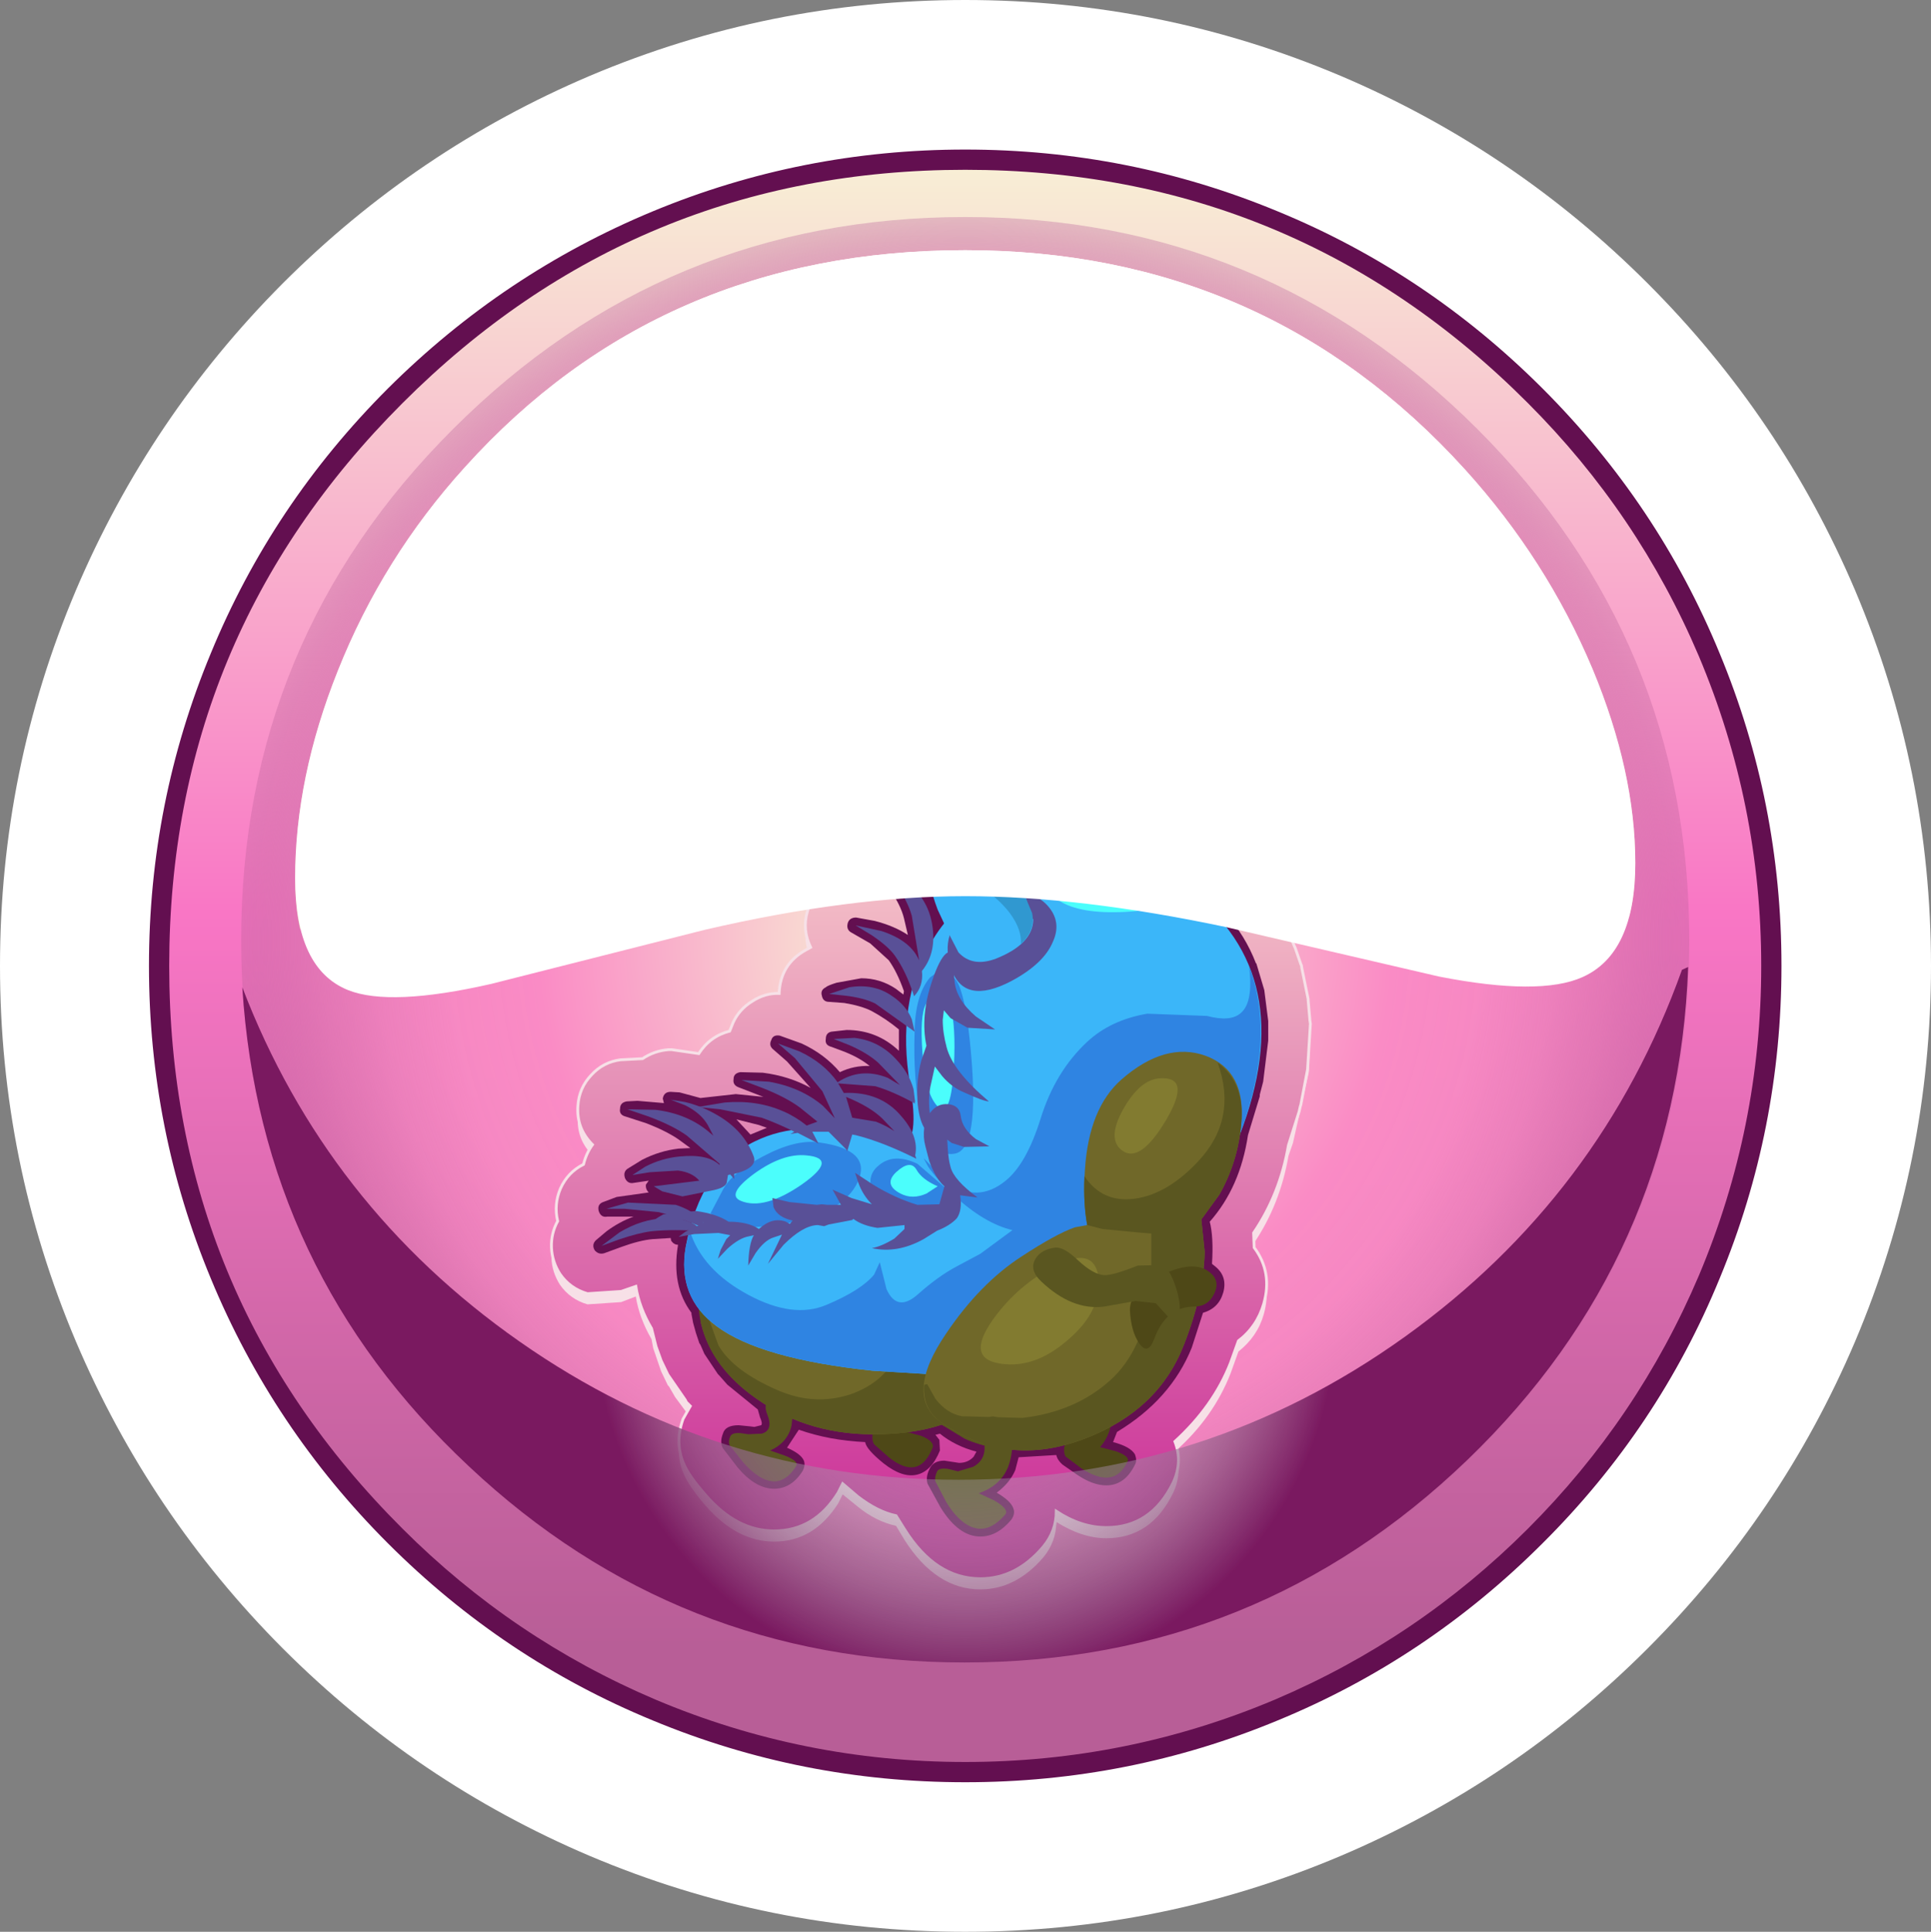 <?xml version="1.0" encoding="UTF-8" standalone="no"?>
<svg xmlns:xlink="http://www.w3.org/1999/xlink" height="171.8px" width="171.75px" xmlns="http://www.w3.org/2000/svg">
  <rect width="100%" height="100%" fill="#808080" stroke="none"/>
  <g transform="matrix(1.0, 0.0, 0.0, 1.0, 0.0, 0.0)">
    <use height="171.8" transform="matrix(1.0, 0.0, 0.0, 1.0, 0.0, 0.0)" width="171.75" xlink:href="#shape0"/>
    <use height="60.45" transform="matrix(1.0, 0.0, 0.0, 1.0, 26.25, 22.25)" width="119.2" xlink:href="#sprite0"/>
    <use height="66.45" transform="matrix(1.0, 0.0, 0.0, 1.0, 26.25, 22.25)" width="119.2" xlink:href="#sprite1"/>
    <use height="61.85" transform="matrix(1.0, 0.0, 0.0, 1.0, 21.55, 86.0)" width="128.6" xlink:href="#sprite2"/>
  </g>
  <defs>
    <g id="shape0" transform="matrix(1.0, 0.0, 0.0, 1.0, 0.0, 0.0)">
      <path d="M146.55 25.2 Q158.45 37.1 165.0 52.5 171.75 68.45 171.75 85.9 171.75 103.35 165.0 119.3 158.45 134.7 146.55 146.6 134.65 158.5 119.25 165.05 103.3 171.8 85.85 171.8 68.4 171.8 52.45 165.05 37.05 158.5 25.15 146.6 13.3 134.7 6.75 119.3 0.0 103.35 0.0 85.9 0.0 68.45 6.75 52.5 13.3 37.1 25.15 25.2 37.05 13.3 52.45 6.75 68.4 0.0 85.85 0.0 103.3 0.0 119.25 6.75 134.65 13.3 146.55 25.2" fill="#ffffff" fill-rule="evenodd" stroke="none"/>
      <path d="M151.9 58.0 Q157.55 71.35 157.55 85.9 157.55 100.45 151.9 113.8 146.45 126.65 136.55 136.6 126.6 146.5 113.75 151.95 100.4 157.6 85.85 157.6 71.3 157.6 57.95 151.95 45.1 146.5 35.15 136.6 25.25 126.65 19.8 113.8 14.15 100.45 14.15 85.9 14.15 71.35 19.8 58.0 25.25 45.15 35.15 35.2 45.1 25.3 57.95 19.85 71.3 14.2 85.85 14.2 100.4 14.2 113.75 19.85 126.6 25.3 136.55 35.2 146.45 45.15 151.9 58.0" fill="url(#gradient0)" fill-rule="evenodd" stroke="none"/>
      <path d="M151.1 113.45 Q156.65 100.3 156.65 85.9 156.65 71.5 151.1 58.35 145.7 45.65 135.9 35.85 115.2 15.1 85.85 15.1 56.55 15.1 35.8 35.85 15.05 56.6 15.05 85.9 15.05 115.25 35.8 135.95 45.6 145.75 58.3 151.15 71.45 156.7 85.85 156.7 100.25 156.7 113.4 151.15 126.1 145.75 135.9 135.95 145.7 126.15 151.1 113.45 M137.2 34.55 Q147.5 44.85 152.95 58.1 158.45 71.35 158.45 85.9 158.45 100.45 152.95 113.7 147.5 127.0 137.2 137.25 126.9 147.55 113.65 153.0 100.4 158.5 85.85 158.5 71.3 158.5 58.05 153.0 44.8 147.55 34.5 137.25 24.25 127.0 18.75 113.7 13.25 100.45 13.25 85.9 13.25 71.35 18.75 58.1 24.2 44.85 34.5 34.55 44.8 24.3 58.05 18.8 71.3 13.3 85.85 13.3 100.4 13.3 113.65 18.8 126.9 24.25 137.2 34.55" fill="#630f50" fill-rule="evenodd" stroke="none"/>
      <path d="M131.4 38.15 Q150.25 57.0 150.25 83.6 150.25 110.2 131.4 129.05 112.5 147.85 85.85 147.85 59.15 147.85 40.3 129.05 21.45 110.25 21.45 83.6 21.45 56.95 40.3 38.15 59.15 19.3 85.85 19.3 112.5 19.3 131.4 38.15" fill="url(#gradient1)" fill-rule="evenodd" stroke="none"/>
      <path d="M94.0 68.9 L94.65 69.2 98.0 68.95 98.45 68.45 98.55 67.15 Q98.95 64.3 101.1 62.4 103.3 60.5 106.2 60.5 L107.35 60.6 Q110.5 61.0 112.45 63.55 114.4 66.05 114.0 69.3 113.65 72.0 111.65 73.85 109.75 75.7 107.05 75.95 112.75 79.15 115.15 85.1 L115.7 86.7 115.75 86.8 115.8 87.1 116.1 88.15 116.35 89.8 116.35 89.9 116.5 91.6 116.5 91.65 116.55 92.0 116.4 95.4 115.0 101.65 114.6 102.8 Q113.85 107.15 111.5 110.6 L111.55 111.85 Q113.2 114.1 112.4 116.9 111.85 118.85 110.15 120.2 L109.45 122.15 Q107.9 126.1 104.5 129.1 105.2 130.95 104.35 132.75 102.4 136.8 98.4 136.8 96.25 136.8 93.95 135.35 93.95 137.1 92.8 138.5 90.35 141.35 87.2 141.35 83.25 141.35 80.45 136.95 L79.7 135.7 Q77.9 135.3 76.3 134.0 L74.95 132.9 74.55 133.7 Q72.4 137.1 68.85 137.1 65.55 137.1 62.75 133.9 61.25 132.15 60.8 131.05 60.0 129.25 60.75 127.15 61.0 126.45 61.4 126.0 L61.05 125.6 60.05 124.25 59.5 123.3 59.4 123.2 58.8 121.95 58.1 119.9 57.95 119.1 Q56.85 117.2 56.55 115.3 L55.25 115.8 52.25 116.0 Q50.7 115.55 49.8 114.25 49.1 113.15 49.05 111.9 49.0 110.6 49.6 109.55 49.25 108.05 49.85 106.65 50.5 105.2 51.9 104.5 52.15 103.45 52.7 102.75 51.25 101.3 51.4 99.3 51.5 97.75 52.6 96.55 53.65 95.4 55.2 95.15 L57.15 95.05 Q58.1 94.4 59.45 94.3 L59.75 94.25 62.15 94.6 Q63.2 93.1 64.9 92.65 L65.2 91.9 Q65.75 90.7 66.9 89.95 68.0 89.25 69.3 89.3 69.35 88.1 69.95 87.05 70.6 86.0 71.65 85.45 L72.1 85.2 Q71.35 83.65 71.8 82.05 72.4 80.05 74.25 79.2 73.75 77.3 74.85 75.6 75.95 74.0 77.85 73.7 76.6 72.05 76.15 70.0 75.4 66.35 77.4 63.15 79.4 59.95 83.0 59.05 L85.2 58.8 Q88.4 58.8 90.85 60.8 93.25 62.8 93.9 65.9 94.2 67.45 94.0 68.9" fill="#f7e0e7" fill-rule="evenodd" stroke="none"/>
      <path d="M94.0 67.95 L94.65 68.3 98.0 68.05 98.45 67.55 98.55 66.25 Q98.95 63.4 101.1 61.5 103.3 59.55 106.2 59.55 L107.35 59.65 Q110.5 60.05 112.45 62.6 114.4 65.15 114.0 68.4 113.65 71.05 111.65 72.9 109.75 74.75 107.05 75.0 112.8 78.3 115.15 84.2 L115.2 84.3 115.7 85.75 115.75 85.85 115.8 86.15 116.35 88.85 116.35 88.95 116.5 90.65 116.5 90.7 116.55 91.05 116.3 95.1 115.7 98.25 115.65 98.4 115.55 98.85 114.6 101.85 Q113.85 106.2 111.5 109.65 L111.55 110.95 Q113.2 113.15 112.4 115.95 111.8 118.0 110.15 119.25 L109.45 121.2 Q107.95 125.05 104.5 128.2 105.2 130.0 104.35 131.85 102.4 135.85 98.4 135.85 96.15 135.85 93.95 134.4 93.95 136.15 92.8 137.55 90.4 140.4 87.2 140.4 83.2 140.4 80.45 136.0 L79.7 134.8 Q78.05 134.45 76.3 133.1 L74.95 131.95 74.55 132.75 Q72.45 136.15 68.85 136.15 65.5 136.15 62.75 132.95 61.25 131.25 60.8 130.15 60.0 128.3 60.75 126.2 L61.4 125.05 61.05 124.7 60.95 124.5 59.4 122.25 58.8 121.0 58.35 119.75 57.95 118.15 Q56.85 116.3 56.55 114.4 L55.25 114.85 52.25 115.05 Q50.7 114.6 49.8 113.3 49.1 112.2 49.05 110.95 49.0 109.7 49.6 108.6 49.25 107.1 49.85 105.7 50.5 104.25 51.9 103.55 52.15 102.55 52.7 101.8 51.25 100.35 51.4 98.35 51.5 96.75 52.6 95.6 53.65 94.45 55.2 94.25 L57.15 94.15 Q58.2 93.45 59.45 93.35 L59.75 93.35 62.15 93.7 Q63.15 92.15 64.9 91.7 L65.2 90.95 Q65.75 89.75 66.9 89.05 68.05 88.3 69.3 88.35 69.4 85.75 71.65 84.5 L72.1 84.25 Q71.35 82.7 71.8 81.1 72.4 79.1 74.25 78.25 73.75 76.3 74.85 74.7 75.95 73.05 77.85 72.75 76.6 71.1 76.15 69.05 75.4 65.4 77.4 62.2 79.4 59.0 83.0 58.15 L85.2 57.85 Q88.4 57.85 90.85 59.85 93.25 61.85 93.9 65.0 94.2 66.6 94.0 67.95" fill="url(#gradient2)" fill-rule="evenodd" stroke="none"/>
      <path d="M94.0 67.95 Q94.2 66.6 93.9 65.0 93.25 61.85 90.85 59.85 88.4 57.85 85.2 57.85 L83.0 58.15 Q79.4 59.0 77.4 62.2 75.4 65.4 76.15 69.05 76.6 71.1 77.85 72.75 75.95 73.05 74.85 74.7 73.75 76.3 74.25 78.25 72.4 79.1 71.8 81.1 71.35 82.7 72.1 84.25 L71.65 84.5 Q69.4 85.75 69.3 88.35 68.05 88.3 66.9 89.05 65.75 89.75 65.2 90.95 L64.9 91.7 Q63.15 92.15 62.15 93.7 L59.75 93.35 59.45 93.35 Q58.2 93.45 57.15 94.15 L55.2 94.25 Q53.65 94.45 52.6 95.6 51.5 96.75 51.4 98.35 51.25 100.35 52.7 101.8 52.15 102.55 51.9 103.55 50.5 104.25 49.85 105.7 49.25 107.1 49.6 108.6 49.0 109.7 49.05 110.95 49.1 112.2 49.8 113.3 50.7 114.6 52.25 115.05 L55.25 114.85 56.55 114.4 Q56.85 116.3 57.95 118.15 L58.35 119.75 58.8 121.0 59.4 122.25 60.95 124.5 61.05 124.7 61.4 125.05 60.75 126.2 Q60.0 128.3 60.8 130.15 61.25 131.25 62.75 132.95 65.5 136.15 68.85 136.15 72.45 136.15 74.55 132.75 L74.95 131.95 76.3 133.1 Q78.05 134.45 79.7 134.8 L80.45 136.0 Q83.2 140.4 87.2 140.4 90.4 140.4 92.8 137.55 93.95 136.15 93.95 134.4 96.15 135.85 98.4 135.85 102.4 135.85 104.35 131.85 105.2 130.0 104.5 128.2 107.95 125.05 109.45 121.2 L110.15 119.25 Q111.8 118.0 112.4 115.95 113.2 113.15 111.55 110.95 L111.5 109.65 Q113.85 106.2 114.6 101.85 L115.55 98.85 115.65 98.4 115.7 98.25 116.3 95.1 116.55 91.05 116.5 90.7 116.5 90.65 116.35 88.95 116.35 88.85 115.8 86.15 115.75 85.85 115.7 85.75 115.2 84.3 115.15 84.2 Q112.8 78.3 107.05 75.0 109.75 74.75 111.65 72.9 113.65 71.05 114.0 68.4 114.4 65.15 112.45 62.6 110.5 60.05 107.35 59.65 L106.2 59.55 Q103.3 59.55 101.1 61.5 98.95 63.4 98.55 66.25 L98.45 67.55 98.0 68.05 94.65 68.3 94.0 67.95 Z" fill="none" stroke="#f7e0e7" stroke-linecap="butt" stroke-linejoin="miter" stroke-width="0.25"/>
      <path d="M68.2 100.3 L67.5 100.05 65.5 99.55 66.75 100.9 68.2 100.3 M92.8 76.3 L94.3 76.05 97.85 75.8 98.85 73.55 Q95.75 74.35 93.85 75.55 L92.8 76.3 M83.9 61.75 L85.2 61.6 Q87.05 61.6 88.45 62.75 89.9 63.9 90.25 65.75 90.7 67.9 89.5 69.85 88.3 71.75 86.15 72.25 L85.95 72.3 86.15 73.2 86.6 74.35 86.05 74.75 86.65 74.45 86.95 74.95 86.45 75.45 87.05 75.05 87.4 75.55 87.45 75.65 87.75 76.0 87.8 75.75 Q88.4 73.75 90.25 72.4 L92.1 71.4 Q92.65 71.2 92.9 71.7 93.25 72.2 92.8 72.55 L92.5 72.95 Q94.7 71.85 97.35 71.8 L99.6 71.95 99.7 72.0 Q100.95 69.95 102.6 69.05 102.1 67.95 102.25 66.75 102.5 65.1 103.8 64.1 105.15 63.1 106.8 63.35 108.4 63.6 109.5 64.9 110.55 66.25 110.3 67.9 110.1 69.5 108.75 70.5 107.4 71.55 105.7 71.3 L104.9 71.05 Q103.5 73.1 103.25 74.9 103.1 76.05 103.45 77.2 L104.9 78.1 Q109.8 80.75 111.7 85.65 L111.75 85.7 112.45 88.05 112.8 90.8 112.8 92.55 112.35 96.2 112.05 97.35 112.05 97.5 111.0 100.95 Q110.3 105.6 107.6 108.65 107.95 110.0 107.8 112.4 L108.05 112.6 Q109.2 113.5 108.8 114.95 108.4 116.35 107.0 116.75 L106.0 119.85 Q104.15 124.45 99.35 127.35 L99.0 128.25 Q100.55 128.65 100.95 129.35 101.15 129.9 100.95 130.25 100.05 132.1 98.4 132.1 97.2 132.1 95.8 131.15 L94.5 130.25 Q94.05 129.85 93.95 129.4 L90.6 129.6 90.3 130.75 Q89.8 131.9 88.65 132.75 89.95 133.5 90.15 134.2 90.3 134.65 89.95 135.15 88.7 136.65 87.2 136.65 85.25 136.65 83.65 134.05 L82.5 131.95 Q82.3 131.3 82.75 130.5 83.1 129.9 84.0 129.9 L85.3 130.1 Q86.1 130.1 86.6 129.55 L86.85 129.1 Q84.95 128.6 83.6 127.5 L83.2 127.6 83.55 128.05 83.6 129.0 Q82.85 130.85 81.55 131.15 80.25 131.45 78.6 130.15 77.05 128.9 76.95 128.25 73.75 128.1 71.05 127.15 L70.0 128.75 Q71.25 129.3 71.5 129.9 71.65 130.3 71.4 130.8 70.4 132.4 68.85 132.4 67.2 132.4 65.6 130.5 L64.3 128.8 Q64.0 128.25 64.3 127.5 64.5 126.75 65.7 126.75 L66.7 126.85 67.1 126.9 67.7 126.75 Q67.85 126.6 67.6 126.05 L67.4 125.35 64.7 123.15 63.95 122.3 63.85 122.2 62.65 120.4 62.3 119.6 62.2 119.45 61.9 118.55 61.65 117.65 61.5 116.85 61.5 116.75 Q59.7 114.35 60.3 110.75 L60.3 110.7 Q59.95 110.7 59.7 110.35 L59.65 110.1 58.05 110.2 Q56.9 110.3 55.25 110.9 L53.75 111.45 Q53.25 111.6 52.9 111.2 52.6 110.7 53.0 110.3 L53.95 109.5 Q55.1 108.65 56.35 108.2 L54.0 108.2 Q53.45 108.3 53.25 107.7 53.1 107.1 53.65 106.9 L54.85 106.45 57.7 106.05 Q57.4 105.75 57.45 105.35 L57.7 105.0 56.35 105.2 Q55.85 105.3 55.6 104.8 55.4 104.25 55.8 103.95 L57.1 103.15 Q58.65 102.35 60.35 102.15 L61.4 102.1 60.65 101.55 Q59.55 100.7 57.5 99.9 L55.65 99.3 Q55.05 99.15 55.15 98.6 55.15 98.05 55.75 97.95 L56.7 97.9 59.05 98.1 58.95 97.7 Q59.05 97.1 59.65 97.1 L60.45 97.15 62.3 97.65 65.45 97.3 67.9 97.55 65.7 96.7 Q65.15 96.5 65.25 95.95 65.25 95.45 65.85 95.35 L67.85 95.4 Q70.2 95.7 72.1 96.75 L70.0 94.4 68.8 93.35 Q68.35 93.0 68.6 92.5 68.75 92.0 69.35 92.1 L71.3 92.8 Q73.35 93.75 74.7 95.35 75.95 94.75 77.35 94.8 76.5 94.1 75.15 93.55 L73.95 93.1 Q73.35 92.95 73.45 92.4 73.45 91.85 73.95 91.75 L75.3 91.6 Q78.0 91.6 79.95 93.45 L79.95 91.55 Q78.8 90.6 77.5 89.9 76.6 89.45 75.1 89.2 L73.75 89.1 Q73.2 89.1 73.1 88.55 72.95 88.05 73.45 87.8 73.6 87.65 74.4 87.4 L76.6 87.0 Q78.3 87.0 79.7 87.95 L80.35 88.45 80.4 88.15 Q79.8 86.45 79.05 85.4 L77.4 83.9 75.75 82.95 Q75.25 82.7 75.4 82.1 75.55 81.6 76.15 81.6 L77.8 81.9 Q79.55 82.35 80.75 83.15 L80.4 81.65 Q80.1 80.45 79.05 78.95 L78.0 77.65 Q77.7 77.25 77.95 76.75 78.25 76.35 78.8 76.5 L79.95 77.05 82.0 78.75 Q81.75 77.35 81.8 76.3 81.95 74.0 82.5 71.85 80.35 70.8 79.8 68.3 79.35 66.15 80.55 64.2 81.75 62.3 83.9 61.75" fill="#630f50" fill-rule="evenodd" stroke="none"/>
      <path d="M79.55 120.15 Q80.6 120.1 80.9 120.9 L81.3 121.75 81.7 124.0 Q81.75 125.85 80.65 127.35 L81.95 127.7 Q83.15 128.2 82.95 128.75 81.75 131.75 79.05 129.6 L77.75 128.45 Q77.55 128.15 77.6 127.55 77.65 127.1 78.25 126.8 L78.85 126.6 79.65 125.55 Q80.3 124.3 79.55 123.0 79.05 122.1 79.0 121.15 79.0 120.2 79.55 120.15" fill="#4e4817" fill-rule="evenodd" stroke="none"/>
      <path d="M96.45 122.45 Q97.6 122.45 97.9 123.1 L98.35 123.85 Q98.8 124.85 98.85 125.8 98.95 127.4 97.85 128.7 L99.2 129.05 Q100.5 129.5 100.3 129.95 99.15 132.5 96.2 130.6 L94.8 129.55 Q94.6 129.3 94.65 128.75 94.65 128.4 95.3 128.15 L95.9 127.95 96.7 127.1 Q97.35 126.05 96.55 124.9 96.0 124.05 95.9 123.3 95.85 122.45 96.45 122.45" fill="#4e4817" fill-rule="evenodd" stroke="none"/>
      <path d="M102.55 74.8 Q102.3 76.55 103.2 78.4 103.6 79.35 104.1 79.9 101.3 80.1 100.35 79.85 99.8 79.7 98.8 78.6 L97.95 77.5 Q98.4 75.95 99.8 73.25 101.0 70.85 102.8 69.75 103.65 69.2 104.3 69.15 L105.3 69.35 104.1 71.0 Q102.8 73.0 102.55 74.8" fill="#3bb6f9" fill-rule="evenodd" stroke="none"/>
      <path d="M109.6 67.8 Q109.4 69.15 108.3 69.95 107.2 70.8 105.8 70.6 104.45 70.35 103.6 69.3 102.75 68.2 102.95 66.85 103.15 65.5 104.25 64.65 105.35 63.85 106.7 64.05 108.1 64.25 108.95 65.35 109.8 66.45 109.6 67.8" fill="#4bfefc" fill-rule="evenodd" stroke="none"/>
      <path d="M107.6 66.25 L107.05 67.2 105.9 67.5 Q105.3 67.4 104.95 66.9 104.6 66.45 104.65 65.85 104.75 65.25 105.2 64.9 105.7 64.55 106.3 64.6 106.9 64.7 107.3 65.15 107.7 65.65 107.6 66.25" fill="#ffffff" fill-rule="evenodd" stroke="none"/>
      <path d="M106.35 109.45 Q107.5 110.9 105.05 116.5 102.2 123.1 96.55 126.55 91.6 129.6 87.2 128.45 L83.75 126.7 Q81.55 127.45 78.4 127.55 72.05 127.75 67.3 124.4 63.35 121.65 62.35 117.7 L62.2 114.25 Q105.3 108.2 106.35 109.45" fill="#706829" fill-rule="evenodd" stroke="none"/>
      <path d="M79.95 120.1 L85.15 121.1 Q90.55 122.6 91.5 124.8 92.2 126.5 91.45 128.6 88.4 129.15 85.8 127.95 L83.75 126.7 Q81.55 127.45 78.4 127.55 72.05 127.75 67.3 124.4 62.1 120.8 62.1 115.4 L62.6 116.05 63.9 119.65 Q65.25 121.95 69.2 123.65 72.45 125.05 75.65 124.0 78.8 122.9 79.95 120.1" fill="#5a5620" fill-rule="evenodd" stroke="none"/>
      <path d="M102.35 77.7 Q106.8 79.35 109.35 82.8 116.0 91.8 107.1 107.55 103.65 113.7 105.2 114.55 L106.3 115.0 Q106.7 115.4 105.85 116.8 102.6 122.25 94.8 122.95 L77.6 121.9 Q67.65 120.85 63.75 117.95 60.2 115.35 61.0 110.85 62.3 103.85 67.15 101.5 71.35 99.45 77.15 101.1 L80.25 101.9 Q81.8 101.45 80.95 96.5 79.7 89.15 82.8 83.85 86.3 77.8 94.4 76.75 98.3 76.25 102.35 77.7" fill="#3bb6f9" fill-rule="evenodd" stroke="none"/>
      <path d="M99.7 76.65 Q102.4 77.05 104.9 78.95 104.35 80.9 100.05 81.1 96.05 81.3 94.2 80.1 92.35 78.9 90.6 78.8 L87.5 79.05 Q90.4 77.25 94.4 76.75 97.7 76.3 99.7 76.65" fill="#4bfefc" fill-rule="evenodd" stroke="none"/>
      <path d="M107.1 107.55 Q103.65 113.7 105.2 114.55 L106.3 115.0 Q106.7 115.4 105.85 116.8 102.6 122.25 94.8 122.95 L77.6 121.9 Q67.65 120.85 63.75 117.95 60.2 115.35 61.0 110.85 L61.35 109.45 Q62.45 112.95 66.55 115.15 70.55 117.3 73.5 116.05 76.6 114.75 77.75 113.35 L78.25 112.25 78.85 114.65 Q79.8 116.75 81.65 115.1 83.45 113.5 85.05 112.65 L87.2 111.5 90.05 109.4 Q87.55 108.8 84.9 106.35 83.25 104.8 82.55 103.75 L82.15 103.0 84.25 105.15 Q86.95 107.05 89.45 105.0 91.3 103.5 92.55 99.5 93.85 95.3 96.7 92.65 98.8 90.7 102.05 90.15 L107.35 90.35 Q109.45 90.9 110.35 90.1 111.5 89.15 111.1 85.95 114.4 94.6 107.1 107.55" fill="#2f84e2" fill-rule="evenodd" stroke="none"/>
      <path d="M105.3 119.6 Q103.05 125.4 96.6 127.9 89.55 130.65 83.65 126.45 80.4 124.1 84.15 118.6 87.15 114.15 90.85 111.75 93.9 109.75 95.6 109.15 L96.7 108.95 Q96.3 106.75 96.5 104.0 96.85 98.55 99.75 96.0 103.65 92.6 107.25 93.9 110.85 95.25 110.4 99.95 110.1 103.35 108.45 106.25 L106.85 108.45 107.15 111.35 Q107.05 115.15 105.3 119.6" fill="#706829" fill-rule="evenodd" stroke="none"/>
      <path d="M108.3 94.5 Q110.75 96.3 110.4 99.95 110.1 103.35 108.45 106.25 L106.85 108.45 107.15 111.35 Q107.05 115.15 105.3 119.6 103.05 125.4 96.6 127.9 89.55 130.65 83.65 126.45 82.05 125.3 82.2 123.15 L82.45 123.1 82.5 123.15 83.2 124.4 Q84.2 125.7 85.55 125.95 L90.95 126.1 Q95.65 125.55 98.75 122.75 101.75 120.05 102.4 114.6 L102.4 109.7 101.15 109.6 98.05 109.3 96.7 108.95 Q96.35 107.05 96.45 104.6 98.05 107.0 100.95 106.6 103.85 106.2 106.6 103.25 110.1 99.5 108.3 94.5" fill="#5a5620" fill-rule="evenodd" stroke="none"/>
      <path d="M97.45 112.7 Q98.05 113.95 97.35 116.05 96.7 117.85 94.45 119.6 91.7 121.75 88.85 121.25 85.95 120.75 88.25 117.45 90.25 114.6 93.25 112.9 96.6 110.95 97.45 112.7" fill="#827b30" fill-rule="evenodd" stroke="none"/>
      <path d="M103.15 95.9 Q106.0 95.7 103.75 99.55 101.45 103.45 99.85 102.35 98.4 101.35 99.9 98.65 101.4 96.0 103.15 95.9" fill="#827b30" fill-rule="evenodd" stroke="none"/>
      <path d="M86.25 80.8 Q88.3 79.25 90.4 79.35 92.35 79.45 93.35 80.75 94.4 82.1 93.65 83.75 92.85 85.7 89.95 87.25 85.75 89.45 84.6 86.15 83.5 82.9 86.25 80.8" fill="#595097" fill-rule="evenodd" stroke="none"/>
      <path d="M72.85 101.6 Q77.6 102.25 76.3 105.1 75.0 107.9 69.9 108.8 65.7 109.5 64.05 108.8 L63.2 107.9 64.25 105.9 Q65.05 104.3 67.85 102.85 70.75 101.3 72.85 101.6" fill="#2f84e2" fill-rule="evenodd" stroke="none"/>
      <path d="M81.6 103.5 L84.9 106.35 84.7 106.8 83.75 107.95 Q82.8 108.75 81.05 108.6 78.95 108.35 77.95 106.65 76.8 104.75 78.15 103.65 79.5 102.5 81.6 103.5" fill="#2f84e2" fill-rule="evenodd" stroke="none"/>
      <path d="M83.75 86.9 Q81.1 91.2 83.65 87.5 85.55 84.7 86.35 93.5 87.15 102.25 84.9 102.6 82.85 102.95 81.95 99.25 81.2 96.3 81.35 91.75 81.4 88.5 82.7 86.95 L83.5 86.35 Q83.85 86.35 83.75 86.9" fill="#2f84e2" fill-rule="evenodd" stroke="none"/>
      <path d="M71.7 102.75 Q74.65 103.0 71.3 105.35 67.95 107.65 65.9 106.8 64.55 106.25 67.05 104.4 69.6 102.55 71.7 102.75" fill="#4bfefc" fill-rule="evenodd" stroke="none"/>
      <path d="M81.5 104.0 Q82.0 104.9 83.4 105.5 L82.4 106.15 Q81.15 106.7 80.1 106.15 78.55 105.35 79.7 104.25 80.95 103.1 81.5 104.0" fill="#4bfefc" fill-rule="evenodd" stroke="none"/>
      <path d="M84.65 89.9 Q85.05 92.05 84.8 95.5 84.5 99.5 83.4 98.4 82.3 97.3 82.05 93.65 81.8 90.35 82.35 89.3 83.0 88.15 83.55 88.1 84.3 87.95 84.65 89.9" fill="#4bfefc" fill-rule="evenodd" stroke="none"/>
      <path d="M82.9 87.25 Q83.55 85.3 84.15 84.8 84.5 84.55 84.65 84.65 L84.9 87.25 Q85.05 88.9 86.8 90.4 L88.5 91.55 86.05 91.4 84.55 90.55 83.95 89.85 83.85 90.7 Q83.85 91.85 84.2 93.15 84.75 95.25 87.95 97.95 87.5 97.95 85.75 97.15 84.65 96.7 83.8 95.7 L83.15 94.85 82.75 96.65 Q82.55 97.75 82.7 99.0 83.35 98.1 84.35 98.2 85.35 98.3 85.45 99.25 85.6 100.4 86.8 101.3 L88.0 101.95 85.75 102.0 84.65 101.65 84.25 101.35 84.3 102.15 Q84.35 103.1 84.55 103.8 84.85 104.95 86.95 106.5 L85.4 106.3 Q85.6 107.65 85.1 108.35 84.5 109.0 83.35 109.45 L82.15 110.2 Q79.8 111.5 77.55 111.0 78.4 110.85 79.55 110.15 L80.45 109.3 80.45 108.95 78.05 109.2 Q76.7 109.0 75.9 108.4 L75.8 108.5 73.7 108.9 73.3 109.05 72.75 108.95 72.7 108.95 Q71.4 109.0 69.7 110.7 L68.3 112.4 69.55 109.8 68.8 110.05 Q68.0 110.3 67.2 111.45 L66.55 112.55 Q66.6 110.6 67.05 109.85 L66.6 109.95 Q65.75 110.1 64.7 111.05 L63.85 111.95 64.1 111.15 64.6 110.2 64.95 109.85 63.9 109.65 61.75 109.75 60.35 110.0 60.95 109.55 62.6 108.75 61.5 108.45 58.65 108.75 57.35 109.4 57.65 108.95 Q58.15 108.45 59.0 108.0 L61.9 107.7 Q63.75 107.95 64.8 108.65 66.55 108.65 67.5 109.3 68.7 108.2 69.9 108.65 L70.25 108.85 70.5 108.55 Q69.15 108.25 68.8 107.35 L68.7 106.55 70.2 106.9 72.65 107.15 73.1 107.1 73.6 107.15 74.8 107.15 74.05 105.8 75.75 106.55 77.55 107.1 Q76.75 106.3 76.35 105.2 L76.05 104.3 77.65 105.35 Q79.6 106.55 81.6 107.15 L83.55 107.1 84.0 105.5 Q83.2 104.8 82.65 103.25 L82.3 101.9 Q82.1 101.15 82.2 100.3 81.7 99.45 81.6 97.85 81.5 95.95 81.95 94.3 L82.4 93.0 Q81.85 90.35 82.9 87.25" fill="#595097" fill-rule="evenodd" stroke="none"/>
      <path d="M60.1 107.15 Q61.65 107.65 62.4 108.55 62.8 108.95 62.85 109.3 60.5 108.3 58.6 107.8 L55.55 107.5 53.95 107.5 55.85 106.95 60.1 107.15" fill="#595097" fill-rule="evenodd" stroke="none"/>
      <path d="M55.0 110.25 L53.5 110.8 55.1 109.6 Q57.1 108.4 59.15 108.35 60.8 108.3 61.8 108.9 L62.5 109.5 Q59.9 109.3 57.95 109.5 56.75 109.65 55.0 110.25" fill="#595097" fill-rule="evenodd" stroke="none"/>
      <path d="M79.55 100.6 L78.45 99.45 Q77.35 98.4 75.25 97.55 L75.8 99.4 77.9 99.75 Q78.8 100.1 79.55 100.6 M76.0 92.3 Q78.15 92.55 79.65 94.15 80.85 95.4 81.25 96.85 L81.4 98.05 81.3 97.95 81.4 98.15 Q79.4 97.05 77.85 96.6 L74.55 96.35 75.05 97.2 Q78.3 97.05 80.15 99.25 81.75 101.05 81.4 102.75 L81.5 103.05 Q78.5 101.55 76.1 100.95 L75.8 100.9 75.35 102.4 75.3 102.25 73.7 100.65 72.25 100.65 72.8 101.7 70.95 100.75 70.3 100.85 70.65 100.65 Q69.25 99.95 67.75 99.4 L64.05 98.65 62.05 98.45 64.45 98.05 Q67.35 97.8 69.7 98.85 70.75 99.3 71.75 100.1 L72.7 99.75 71.15 98.5 Q69.95 97.6 67.8 96.75 L65.95 96.05 68.4 96.2 Q71.25 96.7 73.2 98.35 L74.25 99.45 73.15 97.05 70.7 94.1 69.2 92.8 71.1 93.5 Q73.25 94.5 74.5 96.25 76.55 94.9 78.95 95.85 L80.05 96.5 78.1 94.5 Q77.15 93.65 75.55 92.95 L74.15 92.4 76.0 92.3" fill="#595097" fill-rule="evenodd" stroke="none"/>
      <path d="M81.35 91.75 L77.85 89.25 Q76.85 88.75 75.2 88.55 L73.75 88.4 75.55 87.8 Q77.7 87.45 79.3 88.55 80.6 89.4 81.1 90.65 L81.35 91.75" fill="#595097" fill-rule="evenodd" stroke="none"/>
      <path d="M78.55 77.15 L80.5 78.3 Q82.5 79.85 82.9 82.15 83.35 84.7 82.0 86.35 82.15 87.7 81.3 88.6 80.6 86.4 79.6 85.0 79.0 84.15 77.5 83.15 L76.1 82.3 78.4 82.8 Q80.85 83.6 81.65 85.2 L81.75 85.4 81.1 81.45 Q80.75 80.15 79.6 78.5 L78.55 77.15" fill="#595097" fill-rule="evenodd" stroke="none"/>
      <path d="M88.5 75.95 Q89.05 74.15 90.75 72.95 91.6 72.3 92.35 72.05 L91.4 73.1 Q90.35 74.35 89.95 75.35 L89.7 76.05 91.3 74.5 Q93.65 72.7 96.8 72.5 L99.45 72.65 Q95.8 73.45 93.5 74.95 91.6 76.2 89.05 78.5 L88.9 79.25 88.65 78.85 88.4 79.1 88.5 78.5 Q88.1 77.3 88.5 75.95" fill="#595097" fill-rule="evenodd" stroke="none"/>
      <path d="M55.8 98.65 L58.3 98.7 Q61.2 99.05 63.15 100.75 L63.45 101.0 62.95 100.05 Q62.35 99.0 60.95 98.3 L59.65 97.8 60.9 98.0 Q62.4 98.35 63.85 99.2 66.15 100.55 67.0 102.75 67.5 103.85 65.3 104.4 L65.3 104.85 64.95 104.45 64.75 104.5 64.65 105.1 Q64.6 105.65 63.2 105.9 L60.7 106.4 58.9 105.95 58.15 105.5 62.2 105.0 Q61.55 104.25 60.3 104.1 L57.8 104.25 56.25 104.5 57.4 103.75 Q58.85 103.0 60.45 102.85 62.95 102.6 64.0 103.6 L64.0 103.5 61.1 101.0 Q59.85 100.1 57.7 99.3 L55.8 98.65" fill="#595097" fill-rule="evenodd" stroke="none"/>
      <path d="M85.15 71.7 Q85.35 74.5 87.55 76.85 89.7 79.15 91.25 79.9 L91.9 81.8 Q91.85 83.95 88.6 85.25 86.5 86.05 85.25 84.7 L84.45 83.15 83.4 80.9 Q82.4 78.25 82.5 76.35 82.7 73.3 83.5 70.9 L84.3 69.15 85.45 69.35 85.15 71.7" fill="#3bb6f9" fill-rule="evenodd" stroke="none"/>
      <path d="M84.95 74.85 Q84.2 72.15 84.3 69.15 L85.45 69.45 Q85.05 70.5 85.2 72.05 85.45 74.65 87.55 76.85 89.7 79.15 91.25 79.9 L91.8 81.2 Q92.1 82.75 90.8 83.95 90.9 82.7 89.85 81.25 88.95 80.05 87.5 79.05 85.85 77.95 84.95 74.85" fill="#3098d0" fill-rule="evenodd" stroke="none"/>
      <path d="M89.55 65.9 Q89.95 67.8 88.9 69.45 87.85 71.1 85.95 71.6 84.1 72.05 82.5 71.05 80.9 70.05 80.5 68.15 80.15 66.25 81.15 64.55 82.2 62.9 84.05 62.45 85.95 61.95 87.55 63.0 89.2 64.0 89.55 65.9" fill="#4bfefc" fill-rule="evenodd" stroke="none"/>
      <path d="M86.25 64.9 Q86.45 65.75 85.95 66.5 85.5 67.2 84.65 67.45 L83.15 67.2 Q82.45 66.75 82.25 65.9 82.05 65.1 82.55 64.35 83.0 63.65 83.85 63.4 L85.35 63.65 Q86.05 64.05 86.25 64.9" fill="#ffffff" fill-rule="evenodd" stroke="none"/>
      <path d="M88.8 126.1 Q90.05 126.75 89.95 127.15 L90.05 128.2 Q90.05 129.45 89.65 130.5 88.95 132.15 87.05 132.8 L88.45 133.45 Q89.8 134.25 89.4 134.7 88.25 136.05 87.05 135.95 85.55 135.8 84.2 133.65 L83.2 131.75 Q83.1 131.4 83.35 130.85 83.55 130.5 84.4 130.65 L85.2 130.85 86.55 130.45 Q87.85 129.75 87.5 128.1 87.25 127.0 87.65 126.35 88.05 125.75 88.8 126.1" fill="#5a5620" fill-rule="evenodd" stroke="none"/>
      <path d="M69.5 124.35 Q70.7 124.8 70.45 125.35 L70.55 125.5 70.4 126.8 Q70.05 128.3 68.5 129.0 L69.8 129.45 Q71.1 129.95 70.8 130.4 70.0 131.7 68.9 131.75 67.6 131.75 66.1 130.05 L64.9 128.55 Q64.75 128.2 64.95 127.75 65.1 127.4 65.85 127.45 L66.55 127.55 67.75 127.5 Q68.8 127.2 68.25 125.8 67.9 124.95 68.35 124.5 L69.5 124.35" fill="#5a5620" fill-rule="evenodd" stroke="none"/>
      <path d="M107.6 113.15 Q108.55 113.9 108.0 115.05 107.45 116.2 106.2 116.2 103.7 116.2 102.65 119.1 102.1 120.55 101.35 119.5 100.6 118.45 100.5 116.55 100.45 114.75 103.3 113.4 106.2 112.0 107.6 113.15" fill="#4e4817" fill-rule="evenodd" stroke="none"/>
      <path d="M98.2 113.4 Q98.95 113.45 101.2 112.55 L103.55 112.5 Q104.3 113.35 104.75 115.05 105.15 116.7 104.7 117.2 104.3 117.55 103.8 117.0 L102.8 115.9 101.0 115.7 98.2 116.2 Q95.35 116.55 92.65 114.0 91.5 112.95 92.1 111.95 92.6 111.1 93.9 110.95 94.65 110.9 95.9 112.1 97.25 113.35 98.2 113.4" fill="#5a5620" fill-rule="evenodd" stroke="none"/>
      <path d="M93.2 33.95 Q93.2 37.55 90.25 39.4 92.25 40.3 93.4 42.0 94.6 43.75 94.6 45.8 94.6 49.05 92.0 51.35 89.4 53.7 85.65 53.7 81.95 53.7 79.35 51.4 77.05 49.35 77.05 47.0 77.05 46.0 77.95 45.3 78.75 44.6 79.8 44.6 80.85 44.6 82.15 46.7 83.5 48.75 85.7 48.75 87.1 48.75 88.05 47.8 89.05 46.85 89.05 45.45 89.05 42.85 86.05 42.4 83.0 41.95 83.0 39.9 83.0 38.05 85.55 37.4 88.05 36.75 88.05 34.75 88.05 33.7 87.4 33.05 86.65 32.35 85.5 32.35 83.7 32.35 82.45 34.1 81.25 35.85 80.15 35.85 79.1 35.85 78.4 35.0 77.8 34.25 77.8 33.2 77.8 31.1 80.2 29.25 82.65 27.4 85.6 27.4 89.15 27.4 91.35 29.65 93.2 31.55 93.2 33.95" fill="#f7e0e7" fill-rule="evenodd" stroke="none"/>
      <path d="M93.2 32.7 Q93.2 36.3 90.25 38.15 92.25 39.05 93.4 40.75 94.6 42.5 94.6 44.55 94.6 47.8 92.0 50.1 89.4 52.45 85.65 52.45 81.95 52.45 79.35 50.15 77.05 48.1 77.05 45.75 77.05 44.75 77.95 44.05 78.75 43.35 79.8 43.35 80.85 43.35 82.15 45.45 83.5 47.5 85.7 47.5 87.1 47.5 88.05 46.55 89.05 45.6 89.05 44.2 89.05 41.6 86.05 41.15 83.0 40.7 83.0 38.65 83.0 36.8 85.55 36.15 88.05 35.5 88.05 33.5 88.05 32.45 87.4 31.8 86.65 31.1 85.5 31.1 83.7 31.1 82.45 32.85 81.25 34.6 80.15 34.6 79.1 34.6 78.4 33.75 77.8 33.0 77.8 31.95 77.8 29.85 80.2 28.0 82.65 26.15 85.6 26.15 89.15 26.15 91.35 28.4 93.2 30.3 93.2 32.7" fill="url(#gradient3)" fill-rule="evenodd" stroke="none"/>
      <path d="M68.35 38.2 Q67.4 39.8 65.85 41.15 62.1 44.55 58.7 45.1 L58.25 45.1 58.15 45.0 58.15 45.1 57.1 46.65 Q54.1 50.75 50.85 51.9 L50.65 51.95 50.05 54.0 Q48.4 58.7 45.55 60.85 L45.0 61.15 44.75 61.25 43.9 61.4 43.75 61.4 42.5 61.0 Q41.3 60.2 40.65 58.9 L39.45 59.15 39.2 59.1 Q37.95 59.0 37.25 58.0 35.9 56.05 36.65 53.25 37.2 51.05 38.6 49.2 40.65 46.75 43.45 45.6 43.35 43.7 44.7 41.7 45.8 40.0 47.5 38.8 49.9 37.15 52.85 36.75 53.35 35.1 54.95 33.6 56.3 32.35 57.95 31.55 60.2 30.6 62.85 30.65 65.4 30.65 67.35 31.55 68.5 31.85 69.05 33.0 70.1 35.4 68.35 38.2" fill="url(#gradient4)" fill-rule="evenodd" stroke="none"/>
      <path d="M68.35 38.2 Q67.4 39.8 65.85 41.15 62.1 44.55 58.7 45.1 L58.25 45.1 58.15 45.0 58.15 45.1 57.1 46.65 Q54.1 50.75 50.85 51.9 L50.65 51.95 50.05 54.0 Q48.4 58.7 45.55 60.85 L45.0 61.15 44.75 61.25 43.9 61.4 43.75 61.4 42.5 61.0 Q41.3 60.2 40.65 58.9 L39.45 59.15 39.2 59.1 Q37.95 59.0 37.25 58.0 35.9 56.05 36.65 53.25 37.2 51.05 38.6 49.2 40.65 46.75 43.45 45.6 43.35 43.7 44.7 41.7 45.8 40.0 47.5 38.8 49.9 37.15 52.85 36.75 53.35 35.1 54.95 33.6 56.3 32.35 57.95 31.55 60.2 30.6 62.85 30.65 65.4 30.65 67.35 31.55 68.5 31.85 69.05 33.0 70.1 35.4 68.35 38.2 Z" fill="none" stroke="#f7e0e7" stroke-linecap="butt" stroke-linejoin="miter" stroke-width="0.25"/>
      <path d="M67.4 33.8 Q68.0 35.15 66.9 37.1 66.05 38.55 64.65 39.75 61.25 42.8 58.4 43.25 L58.1 43.25 57.55 42.9 57.35 42.45 Q56.8 44.1 55.65 45.5 53.0 49.15 50.2 50.15 L50.0 50.2 49.9 50.25 49.8 50.25 49.3 49.95 49.05 49.65 Q49.05 51.55 48.3 53.35 46.75 57.65 44.45 59.35 L44.2 59.45 44.15 59.5 43.85 59.55 43.5 59.4 Q42.1 58.55 41.85 56.3 40.7 57.05 39.65 57.25 L39.4 57.3 39.4 57.25 39.35 57.3 39.3 57.3 Q38.95 57.2 38.75 56.95 37.8 55.6 38.5 53.4 38.95 51.8 40.05 50.35 42.55 47.35 46.1 46.75 L46.0 46.75 45.9 46.7 45.45 46.25 Q44.95 44.7 46.2 42.75 47.15 41.3 48.6 40.3 51.35 38.4 54.5 38.5 54.3 36.85 55.9 35.2 57.15 33.95 58.75 33.25 60.75 32.45 62.95 32.45 65.1 32.45 66.7 33.3 L66.75 33.3 67.4 33.8" fill="#630f50" fill-rule="evenodd" stroke="none"/>
      <path d="M66.35 34.05 Q66.4 35.2 64.8 36.3 63.55 37.2 62.0 37.65 58.0 39.15 55.35 38.4 L57.4 37.15 59.8 35.6 Q63.05 33.35 66.35 34.05" fill="url(#gradient5)" fill-rule="evenodd" stroke="none"/>
      <path d="M60.85 35.55 Q57.7 37.55 55.25 38.4 55.1 37.15 56.4 35.8 57.55 34.65 59.05 33.95 60.9 33.2 62.85 33.2 64.85 33.2 66.35 34.0 L63.55 34.3 60.85 35.55" fill="#f6e7eb" fill-rule="evenodd" stroke="none"/>
      <path d="M66.7 34.1 Q67.15 35.2 66.2 36.8 L64.15 39.15 Q61.0 42.1 58.3 42.5 L59.65 40.5 61.3 38.15 Q63.4 34.8 66.7 34.1" fill="url(#gradient6)" fill-rule="evenodd" stroke="none"/>
      <path d="M58.2 42.5 Q57.6 41.4 58.25 39.65 58.8 38.15 59.95 36.9 61.3 35.5 63.15 34.75 65.0 33.95 66.7 34.1 65.35 34.35 64.2 35.45 L62.25 37.7 Q59.95 40.9 58.2 42.5" fill="#f6e7eb" fill-rule="evenodd" stroke="none"/>
      <path d="M50.1 42.4 Q52.95 39.55 56.2 39.6 56.45 40.7 55.1 42.1 54.05 43.25 52.65 44.0 49.0 46.2 46.25 46.05 L50.1 42.4" fill="url(#gradient7)" fill-rule="evenodd" stroke="none"/>
      <path d="M46.15 46.0 Q45.75 44.85 46.8 43.25 47.65 41.9 49.05 40.9 50.7 39.8 52.6 39.4 L56.2 39.55 Q54.9 39.55 53.5 40.4 L51.1 42.15 Q48.25 44.8 46.15 46.0" fill="#f6e7eb" fill-rule="evenodd" stroke="none"/>
      <path d="M56.55 42.35 L55.05 45.05 Q52.45 48.5 49.95 49.45 L50.95 47.25 52.05 44.6 Q53.45 40.9 56.55 39.6 57.2 40.55 56.55 42.35" fill="url(#gradient8)" fill-rule="evenodd" stroke="none"/>
      <path d="M49.85 49.45 Q49.05 48.5 49.35 46.65 49.6 45.1 50.5 43.65 51.55 42.0 53.2 40.9 54.85 39.75 56.55 39.55 55.3 40.1 54.35 41.4 L52.9 44.0 Q51.1 47.85 49.85 49.45" fill="#f6e7eb" fill-rule="evenodd" stroke="none"/>
      <path d="M47.15 47.5 Q47.7 48.5 46.85 50.2 L45.05 52.75 Q41.95 55.95 39.45 56.5 L42.1 51.9 Q44.05 48.35 47.15 47.5" fill="url(#gradient9)" fill-rule="evenodd" stroke="none"/>
      <path d="M39.4 56.5 Q38.7 55.45 39.2 53.65 39.65 52.2 40.65 50.8 41.9 49.3 43.65 48.4 45.45 47.45 47.15 47.45 45.85 47.85 44.75 49.05 L43.0 51.4 Q40.95 54.85 39.4 56.5" fill="#f6e7eb" fill-rule="evenodd" stroke="none"/>
      <path d="M47.5 47.4 Q48.4 48.1 48.3 50.0 48.2 51.5 47.6 53.05 46.25 57.0 44.0 58.75 L44.3 56.35 44.6 53.5 Q44.9 49.5 47.5 47.4" fill="url(#gradient10)" fill-rule="evenodd" stroke="none"/>
      <path d="M43.9 58.8 Q42.85 58.1 42.6 56.25 42.4 54.7 42.8 53.0 43.4 51.15 44.6 49.6 45.9 48.05 47.45 47.4 46.45 48.25 45.9 49.8 45.6 50.6 45.2 52.65 44.75 56.5 43.9 58.8" fill="#f6e7eb" fill-rule="evenodd" stroke="none"/>
      <path d="M133.1 49.2 Q134.5 51.05 135.05 53.25 135.8 56.05 134.45 58.0 133.75 59.0 132.5 59.1 L132.35 59.15 131.6 59.05 131.0 58.9 Q130.4 60.2 129.15 61.0 L127.95 61.4 127.75 61.4 126.95 61.25 126.15 60.85 Q123.35 58.7 121.65 54.0 L121.05 51.95 120.85 51.9 Q118.85 51.2 116.8 49.2 L114.6 46.65 113.5 45.05 113.5 45.1 113.0 45.1 Q109.6 44.55 105.85 41.15 104.35 39.9 103.3 38.25 101.6 35.4 102.6 33.05 103.15 31.85 104.4 31.55 106.25 30.65 108.85 30.65 111.45 30.6 113.7 31.55 115.4 32.35 116.75 33.6 118.35 35.1 118.85 36.75 121.7 37.1 124.2 38.8 125.9 40.0 127.0 41.7 128.3 43.7 128.2 45.6 131.05 46.75 133.1 49.2 M113.5 45.05 L113.5 45.0 113.55 45.0 113.5 45.0 113.5 45.05 113.55 45.0 113.5 45.05" fill="url(#gradient11)" fill-rule="evenodd" stroke="none"/>
      <path d="M133.1 49.2 Q134.5 51.05 135.05 53.25 135.8 56.05 134.45 58.0 133.75 59.0 132.5 59.1 L132.35 59.15 131.6 59.05 131.0 58.9 Q130.4 60.2 129.15 61.0 L127.95 61.4 127.75 61.4 126.95 61.25 126.15 60.85 Q123.35 58.7 121.65 54.0 L121.05 51.95 120.85 51.9 Q118.85 51.2 116.8 49.2 L114.6 46.65 113.5 45.05 M113.55 45.0 L113.5 45.0 113.5 45.05" fill="none" stroke="#f7e0e7" stroke-linecap="butt" stroke-linejoin="miter" stroke-width="0.25"/>
      <path d="M113.5 45.05 L113.5 45.1 113.0 45.1 Q109.6 44.55 105.85 41.15 104.35 39.9 103.3 38.25 101.6 35.4 102.6 33.05 103.15 31.85 104.4 31.55 106.25 30.65 108.85 30.65 111.45 30.6 113.7 31.55 115.4 32.35 116.75 33.6 118.35 35.1 118.85 36.75 121.7 37.1 124.2 38.8 125.9 40.0 127.0 41.7 128.3 43.7 128.2 45.6 131.05 46.75 133.1 49.2 M113.5 45.05 L113.55 45.0" fill="none" stroke="#f7e0e7" stroke-linecap="round" stroke-linejoin="miter" stroke-width="0.25"/>
      <path d="M123.1 40.3 Q124.5 41.3 125.5 42.75 126.75 44.7 126.25 46.25 L125.8 46.7 125.7 46.75 125.6 46.75 Q129.15 47.35 131.65 50.35 132.75 51.8 133.2 53.4 133.9 55.6 132.95 56.95 L132.35 57.3 132.3 57.25 132.3 57.3 132.05 57.25 Q131.0 57.05 129.85 56.3 129.6 58.5 128.2 59.4 L127.85 59.55 127.55 59.5 127.25 59.35 Q125.85 58.3 124.65 56.2 123.85 54.8 123.4 53.35 122.65 51.55 122.65 49.65 L122.4 49.95 121.85 50.25 121.8 50.25 121.5 50.15 Q118.7 49.15 116.05 45.5 114.9 44.1 114.35 42.45 L114.15 42.9 113.6 43.25 113.3 43.25 Q110.25 42.8 107.05 39.75 105.65 38.55 104.8 37.1 103.7 35.15 104.3 33.8 104.45 33.4 104.95 33.3 L105.0 33.3 Q106.6 32.45 108.75 32.45 111.0 32.45 112.95 33.25 114.55 33.95 115.8 35.2 117.4 36.85 117.2 38.5 120.3 38.4 123.1 40.3" fill="#630f50" fill-rule="evenodd" stroke="none"/>
      <path d="M105.35 34.05 Q108.6 33.35 111.85 35.6 L116.35 38.4 Q113.7 39.15 109.65 37.65 108.1 37.15 106.9 36.3 105.3 35.2 105.35 34.05" fill="url(#gradient12)" fill-rule="evenodd" stroke="none"/>
      <path d="M116.45 38.4 Q114.0 37.55 110.85 35.55 L108.15 34.3 105.3 34.0 Q106.8 33.2 108.85 33.2 110.8 33.2 112.6 33.95 114.15 34.65 115.3 35.8 116.6 37.15 116.45 38.4" fill="#f6e7eb" fill-rule="evenodd" stroke="none"/>
      <path d="M105.0 34.1 Q108.2 34.75 110.4 38.15 L112.0 40.5 113.4 42.5 Q110.7 42.1 107.55 39.15 106.3 38.1 105.55 36.8 104.55 35.2 105.0 34.1" fill="url(#gradient13)" fill-rule="evenodd" stroke="none"/>
      <path d="M113.5 42.5 Q111.75 40.9 109.45 37.7 L107.5 35.45 Q106.3 34.35 105.0 34.1 106.7 33.95 108.55 34.75 110.4 35.5 111.75 36.9 112.9 38.15 113.45 39.65 114.1 41.4 113.5 42.5" fill="#f6e7eb" fill-rule="evenodd" stroke="none"/>
      <path d="M115.45 39.6 Q118.75 39.55 121.6 42.4 L123.7 44.4 125.45 46.05 Q122.7 46.2 119.0 44.0 117.6 43.25 116.55 42.1 115.2 40.7 115.45 39.6" fill="url(#gradient14)" fill-rule="evenodd" stroke="none"/>
      <path d="M125.5 46.0 Q123.5 44.85 120.6 42.15 L118.2 40.4 Q116.8 39.55 115.45 39.55 L119.05 39.4 Q121.0 39.8 122.65 40.9 124.0 41.9 124.85 43.25 125.9 44.85 125.5 46.0" fill="#f6e7eb" fill-rule="evenodd" stroke="none"/>
      <path d="M115.15 39.6 Q118.2 40.9 119.65 44.6 L120.8 47.25 121.75 49.45 Q119.1 48.5 116.65 45.05 115.65 43.75 115.15 42.35 114.5 40.55 115.15 39.6" fill="url(#gradient15)" fill-rule="evenodd" stroke="none"/>
      <path d="M121.8 49.45 Q120.35 47.5 118.8 44.0 L117.35 41.4 Q116.4 40.1 115.15 39.55 116.85 39.75 118.5 40.9 120.15 42.0 121.2 43.65 122.05 45.1 122.35 46.65 122.65 48.5 121.8 49.45" fill="#f6e7eb" fill-rule="evenodd" stroke="none"/>
      <path d="M124.55 47.5 Q127.65 48.35 129.6 51.9 130.35 53.5 132.25 56.5 129.6 55.9 126.65 52.75 125.5 51.55 124.85 50.2 124.0 48.5 124.55 47.5" fill="url(#gradient16)" fill-rule="evenodd" stroke="none"/>
      <path d="M132.3 56.5 Q130.5 54.6 128.7 51.4 L126.95 49.05 Q125.8 47.85 124.55 47.45 126.25 47.45 128.05 48.4 129.8 49.3 131.05 50.8 132.05 52.2 132.5 53.65 133.0 55.45 132.3 56.5" fill="#f6e7eb" fill-rule="evenodd" stroke="none"/>
      <path d="M124.2 47.4 Q126.8 49.5 127.1 53.5 L127.4 56.35 127.7 58.75 Q125.45 57.05 124.1 53.05 123.5 51.55 123.4 50.0 123.3 48.1 124.2 47.4" fill="url(#gradient17)" fill-rule="evenodd" stroke="none"/>
      <path d="M127.8 58.8 Q127.05 56.7 126.45 52.65 L125.8 49.8 Q125.25 48.25 124.2 47.4 125.8 48.05 127.05 49.6 128.3 51.15 128.85 53.0 129.3 54.65 129.1 56.25 128.85 58.1 127.8 58.8" fill="#f6e7eb" fill-rule="evenodd" stroke="none"/>
    </g>
    <linearGradient gradientTransform="matrix(0.0, -0.087, -0.087, 0.0, 85.85, 85.9)" gradientUnits="userSpaceOnUse" id="gradient0" spreadMethod="pad" x1="-819.2" x2="819.2">
      <stop offset="0.075" stop-color="#b85e97"/>
      <stop offset="0.267" stop-color="#d167a8"/>
      <stop offset="0.533" stop-color="#f976c5"/>
      <stop offset="1.0" stop-color="#f8efd5"/>
    </linearGradient>
    <radialGradient cx="0" cy="0" gradientTransform="matrix(0.079, 0.0, 0.0, -0.079, 85.85, 83.6)" gradientUnits="userSpaceOnUse" id="gradient1" r="819.2" spreadMethod="pad">
      <stop offset="0.106" stop-color="#f8efd5"/>
      <stop offset="0.588" stop-color="#fa8bc5"/>
      <stop offset="0.71" stop-color="#f789c3" stop-opacity="0.969"/>
      <stop offset="0.804" stop-color="#ed82bc" stop-opacity="0.871"/>
      <stop offset="0.882" stop-color="#de78b1" stop-opacity="0.706"/>
      <stop offset="0.961" stop-color="#c768a2" stop-opacity="0.475"/>
      <stop offset="1.0" stop-color="#b85e97" stop-opacity="0.318"/>
    </radialGradient>
    <linearGradient gradientTransform="matrix(0.0, -0.05, -0.05, 0.0, 82.8, 99.15)" gradientUnits="userSpaceOnUse" id="gradient2" spreadMethod="pad" x1="-819.2" x2="819.2">
      <stop offset="0.0" stop-color="#ca2897"/>
      <stop offset="0.169" stop-color="#d148a0"/>
      <stop offset="0.525" stop-color="#e58fb7"/>
      <stop offset="0.902" stop-color="#fdddd1"/>
    </linearGradient>
    <linearGradient gradientTransform="matrix(0.0, -0.016, -0.016, 0.0, 85.85, 39.3)" gradientUnits="userSpaceOnUse" id="gradient3" spreadMethod="pad" x1="-819.2" x2="819.2">
      <stop offset="0.075" stop-color="#6a034e"/>
      <stop offset="0.267" stop-color="#830b61"/>
      <stop offset="0.671" stop-color="#c22193"/>
      <stop offset="0.992" stop-color="#f934be"/>
    </linearGradient>
    <linearGradient gradientTransform="matrix(0.0, -0.019, -0.019, 0.0, 52.9, 46.0)" gradientUnits="userSpaceOnUse" id="gradient4" spreadMethod="pad" x1="-819.2" x2="819.2">
      <stop offset="0.0" stop-color="#ca2897"/>
      <stop offset="0.169" stop-color="#d148a0"/>
      <stop offset="0.525" stop-color="#e58fb7"/>
      <stop offset="0.902" stop-color="#fdddd1"/>
    </linearGradient>
    <linearGradient gradientTransform="matrix(1.0E-4, -0.003, -0.003, -1.0E-4, 60.85, 36.25)" gradientUnits="userSpaceOnUse" id="gradient5" spreadMethod="pad" x1="-819.2" x2="819.2">
      <stop offset="0.0" stop-color="#fb8efe"/>
      <stop offset="0.486" stop-color="#e575c4"/>
      <stop offset="0.737" stop-color="#db6aab"/>
    </linearGradient>
    <linearGradient gradientTransform="matrix(1.0E-4, -0.005, -0.005, -1.0E-4, 62.55, 38.3)" gradientUnits="userSpaceOnUse" id="gradient6" spreadMethod="pad" x1="-819.2" x2="819.2">
      <stop offset="0.0" stop-color="#fb8efe"/>
      <stop offset="0.486" stop-color="#e575c4"/>
      <stop offset="0.737" stop-color="#db6aab"/>
    </linearGradient>
    <linearGradient gradientTransform="matrix(1.0E-4, -0.004, -0.004, -1.0E-4, 51.25, 42.8)" gradientUnits="userSpaceOnUse" id="gradient7" spreadMethod="pad" x1="-819.2" x2="819.2">
      <stop offset="0.0" stop-color="#fb8efe"/>
      <stop offset="0.486" stop-color="#e575c4"/>
      <stop offset="0.737" stop-color="#db6aab"/>
    </linearGradient>
    <linearGradient gradientTransform="matrix(1.0E-4, -0.006, -0.006, -1.0E-4, 53.4, 44.55)" gradientUnits="userSpaceOnUse" id="gradient8" spreadMethod="pad" x1="-819.2" x2="819.2">
      <stop offset="0.0" stop-color="#fb8efe"/>
      <stop offset="0.486" stop-color="#e575c4"/>
      <stop offset="0.737" stop-color="#db6aab"/>
    </linearGradient>
    <linearGradient gradientTransform="matrix(1.0E-4, -0.006, -0.006, -1.0E-4, 43.4, 52.0)" gradientUnits="userSpaceOnUse" id="gradient9" spreadMethod="pad" x1="-819.2" x2="819.2">
      <stop offset="0.0" stop-color="#fb8efe"/>
      <stop offset="0.486" stop-color="#e575c4"/>
      <stop offset="0.737" stop-color="#db6aab"/>
    </linearGradient>
    <linearGradient gradientTransform="matrix(1.0E-4, -0.007, -0.007, -1.0E-4, 46.15, 53.1)" gradientUnits="userSpaceOnUse" id="gradient10" spreadMethod="pad" x1="-819.2" x2="819.2">
      <stop offset="0.0" stop-color="#fb8efe"/>
      <stop offset="0.486" stop-color="#e575c4"/>
      <stop offset="0.737" stop-color="#db6aab"/>
    </linearGradient>
    <linearGradient gradientTransform="matrix(0.0, -0.019, -0.019, 0.0, 118.8, 46.0)" gradientUnits="userSpaceOnUse" id="gradient11" spreadMethod="pad" x1="-819.2" x2="819.2">
      <stop offset="0.0" stop-color="#ca2897"/>
      <stop offset="0.169" stop-color="#d148a0"/>
      <stop offset="0.525" stop-color="#e58fb7"/>
      <stop offset="0.902" stop-color="#fdddd1"/>
    </linearGradient>
    <linearGradient gradientTransform="matrix(-0.003, 0.001, -0.001, -0.003, 110.85, 36.25)" gradientUnits="userSpaceOnUse" id="gradient12" spreadMethod="pad" x1="-819.2" x2="819.2">
      <stop offset="0.0" stop-color="#fb8efe"/>
      <stop offset="0.486" stop-color="#e575c4"/>
      <stop offset="0.737" stop-color="#db6aab"/>
    </linearGradient>
    <linearGradient gradientTransform="matrix(-0.005, -0.002, 0.002, -0.005, 109.1, 38.3)" gradientUnits="userSpaceOnUse" id="gradient13" spreadMethod="pad" x1="-819.2" x2="819.2">
      <stop offset="0.0" stop-color="#fb8efe"/>
      <stop offset="0.486" stop-color="#e575c4"/>
      <stop offset="0.737" stop-color="#db6aab"/>
    </linearGradient>
    <linearGradient gradientTransform="matrix(-0.004, 2.0E-4, -2.0E-4, -0.004, 120.45, 42.8)" gradientUnits="userSpaceOnUse" id="gradient14" spreadMethod="pad" x1="-819.2" x2="819.2">
      <stop offset="0.0" stop-color="#fb8efe"/>
      <stop offset="0.486" stop-color="#e575c4"/>
      <stop offset="0.737" stop-color="#db6aab"/>
    </linearGradient>
    <linearGradient gradientTransform="matrix(-0.004, -0.004, 0.004, -0.004, 118.25, 44.5)" gradientUnits="userSpaceOnUse" id="gradient15" spreadMethod="pad" x1="-819.2" x2="819.2">
      <stop offset="0.0" stop-color="#fb8efe"/>
      <stop offset="0.486" stop-color="#e575c4"/>
      <stop offset="0.737" stop-color="#db6aab"/>
    </linearGradient>
    <linearGradient gradientTransform="matrix(-0.005, -0.003, 0.003, -0.005, 128.25, 52.0)" gradientUnits="userSpaceOnUse" id="gradient16" spreadMethod="pad" x1="-819.2" x2="819.2">
      <stop offset="0.0" stop-color="#fb8efe"/>
      <stop offset="0.486" stop-color="#e575c4"/>
      <stop offset="0.737" stop-color="#db6aab"/>
    </linearGradient>
    <linearGradient gradientTransform="matrix(-0.002, -0.007, 0.007, -0.002, 125.55, 53.1)" gradientUnits="userSpaceOnUse" id="gradient17" spreadMethod="pad" x1="-819.2" x2="819.2">
      <stop offset="0.0" stop-color="#fb8efe"/>
      <stop offset="0.486" stop-color="#e575c4"/>
      <stop offset="0.737" stop-color="#db6aab"/>
    </linearGradient>
    <g id="sprite0" transform="matrix(1.0, 0.0, 0.0, 1.0, 0.0, 0.0)">
      <use height="60.45" transform="matrix(1.0, 0.0, 0.0, 1.0, 0.0, 0.0)" width="119.2" xlink:href="#shape1"/>
    </g>
    <g id="shape1" transform="matrix(1.0, 0.0, 0.0, 1.0, 0.0, 0.0)">
      <path d="M104.05 19.5 Q111.3 27.5 115.4 37.25 119.2 46.4 119.2 54.5 119.2 57.25 118.65 59.3 115.65 41.35 101.1 27.4 83.95 10.9 59.6 10.9 34.8 10.9 17.85 27.35 3.25 41.5 0.45 60.45 0.0 58.5 0.0 55.85 0.0 46.9 3.8 37.4 7.8 27.35 15.1 19.3 32.5 0.0 59.6 0.0 86.35 0.0 104.05 19.5" fill="url(#gradient18)" fill-rule="evenodd" stroke="none"/>
    </g>
    <linearGradient gradientTransform="matrix(0.0, -0.037, -0.037, 0.0, 59.6, 30.25)" gradientUnits="userSpaceOnUse" id="gradient18" spreadMethod="pad" x1="-819.2" x2="819.2">
      <stop offset="0.129" stop-color="#e2b8b2"/>
      <stop offset="0.925" stop-color="#ffffff"/>
    </linearGradient>
    <g id="sprite1" transform="matrix(1.0, 0.0, 0.0, 1.0, 0.0, 0.0)">
      <use height="66.45" transform="matrix(1.0, 0.0, 0.0, 1.0, 0.0, 0.0)" width="119.2" xlink:href="#shape2"/>
    </g>
    <g id="shape2" transform="matrix(1.0, 0.0, 0.0, 1.0, 0.0, 0.0)">
      <path d="M115.4 37.25 Q119.2 46.4 119.2 54.5 119.2 62.55 114.5 64.65 110.7 66.35 101.75 64.6 L82.8 60.2 Q69.8 57.45 59.6 57.45 49.3 57.45 36.4 60.45 L17.45 65.25 Q8.45 67.3 4.7 65.8 0.0 63.9 0.0 55.85 0.0 46.9 3.8 37.4 7.8 27.35 15.1 19.3 32.5 0.0 59.6 0.0 86.35 0.0 104.05 19.5 111.3 27.5 115.4 37.25" fill="#ffffff" fill-rule="evenodd" stroke="none"/>
    </g>
    <g id="sprite2" transform="matrix(1.0, 0.0, 0.0, 1.0, 0.0, 0.0)">
      <use height="61.85" transform="matrix(1.0, 0.0, 0.0, 1.0, 0.0, 0.0)" width="128.6" xlink:href="#shape3"/>
    </g>
    <g id="shape3" transform="matrix(1.0, 0.0, 0.0, 1.0, 0.0, 0.0)">
      <path d="M128.05 0.25 L128.6 0.0 Q127.65 25.8 109.0 43.8 90.25 61.85 64.25 61.85 38.7 61.85 20.15 44.4 1.6 27.05 0.0 1.8 7.45 21.25 24.65 33.3 42.2 45.6 63.7 45.6 85.7 45.6 103.45 32.85 120.85 20.35 128.05 0.25" fill="url(#gradient19)" fill-rule="evenodd" stroke="none"/>
    </g>
    <radialGradient cx="0" cy="0" gradientTransform="matrix(0.062, 0.0, 0.0, -0.062, 64.3, 30.9)" gradientUnits="userSpaceOnUse" id="gradient19" r="819.2" spreadMethod="pad">
      <stop offset="0.0" stop-color="#ccefe7" stop-opacity="0.0"/>
      <stop offset="0.067" stop-color="#c7e4e0" stop-opacity="0.051"/>
      <stop offset="0.18" stop-color="#bcc7cd" stop-opacity="0.188"/>
      <stop offset="0.329" stop-color="#a999af" stop-opacity="0.412"/>
      <stop offset="0.506" stop-color="#905885" stop-opacity="0.718"/>
      <stop offset="0.651" stop-color="#7a1960"/>
    </radialGradient>
  </defs>
</svg>
